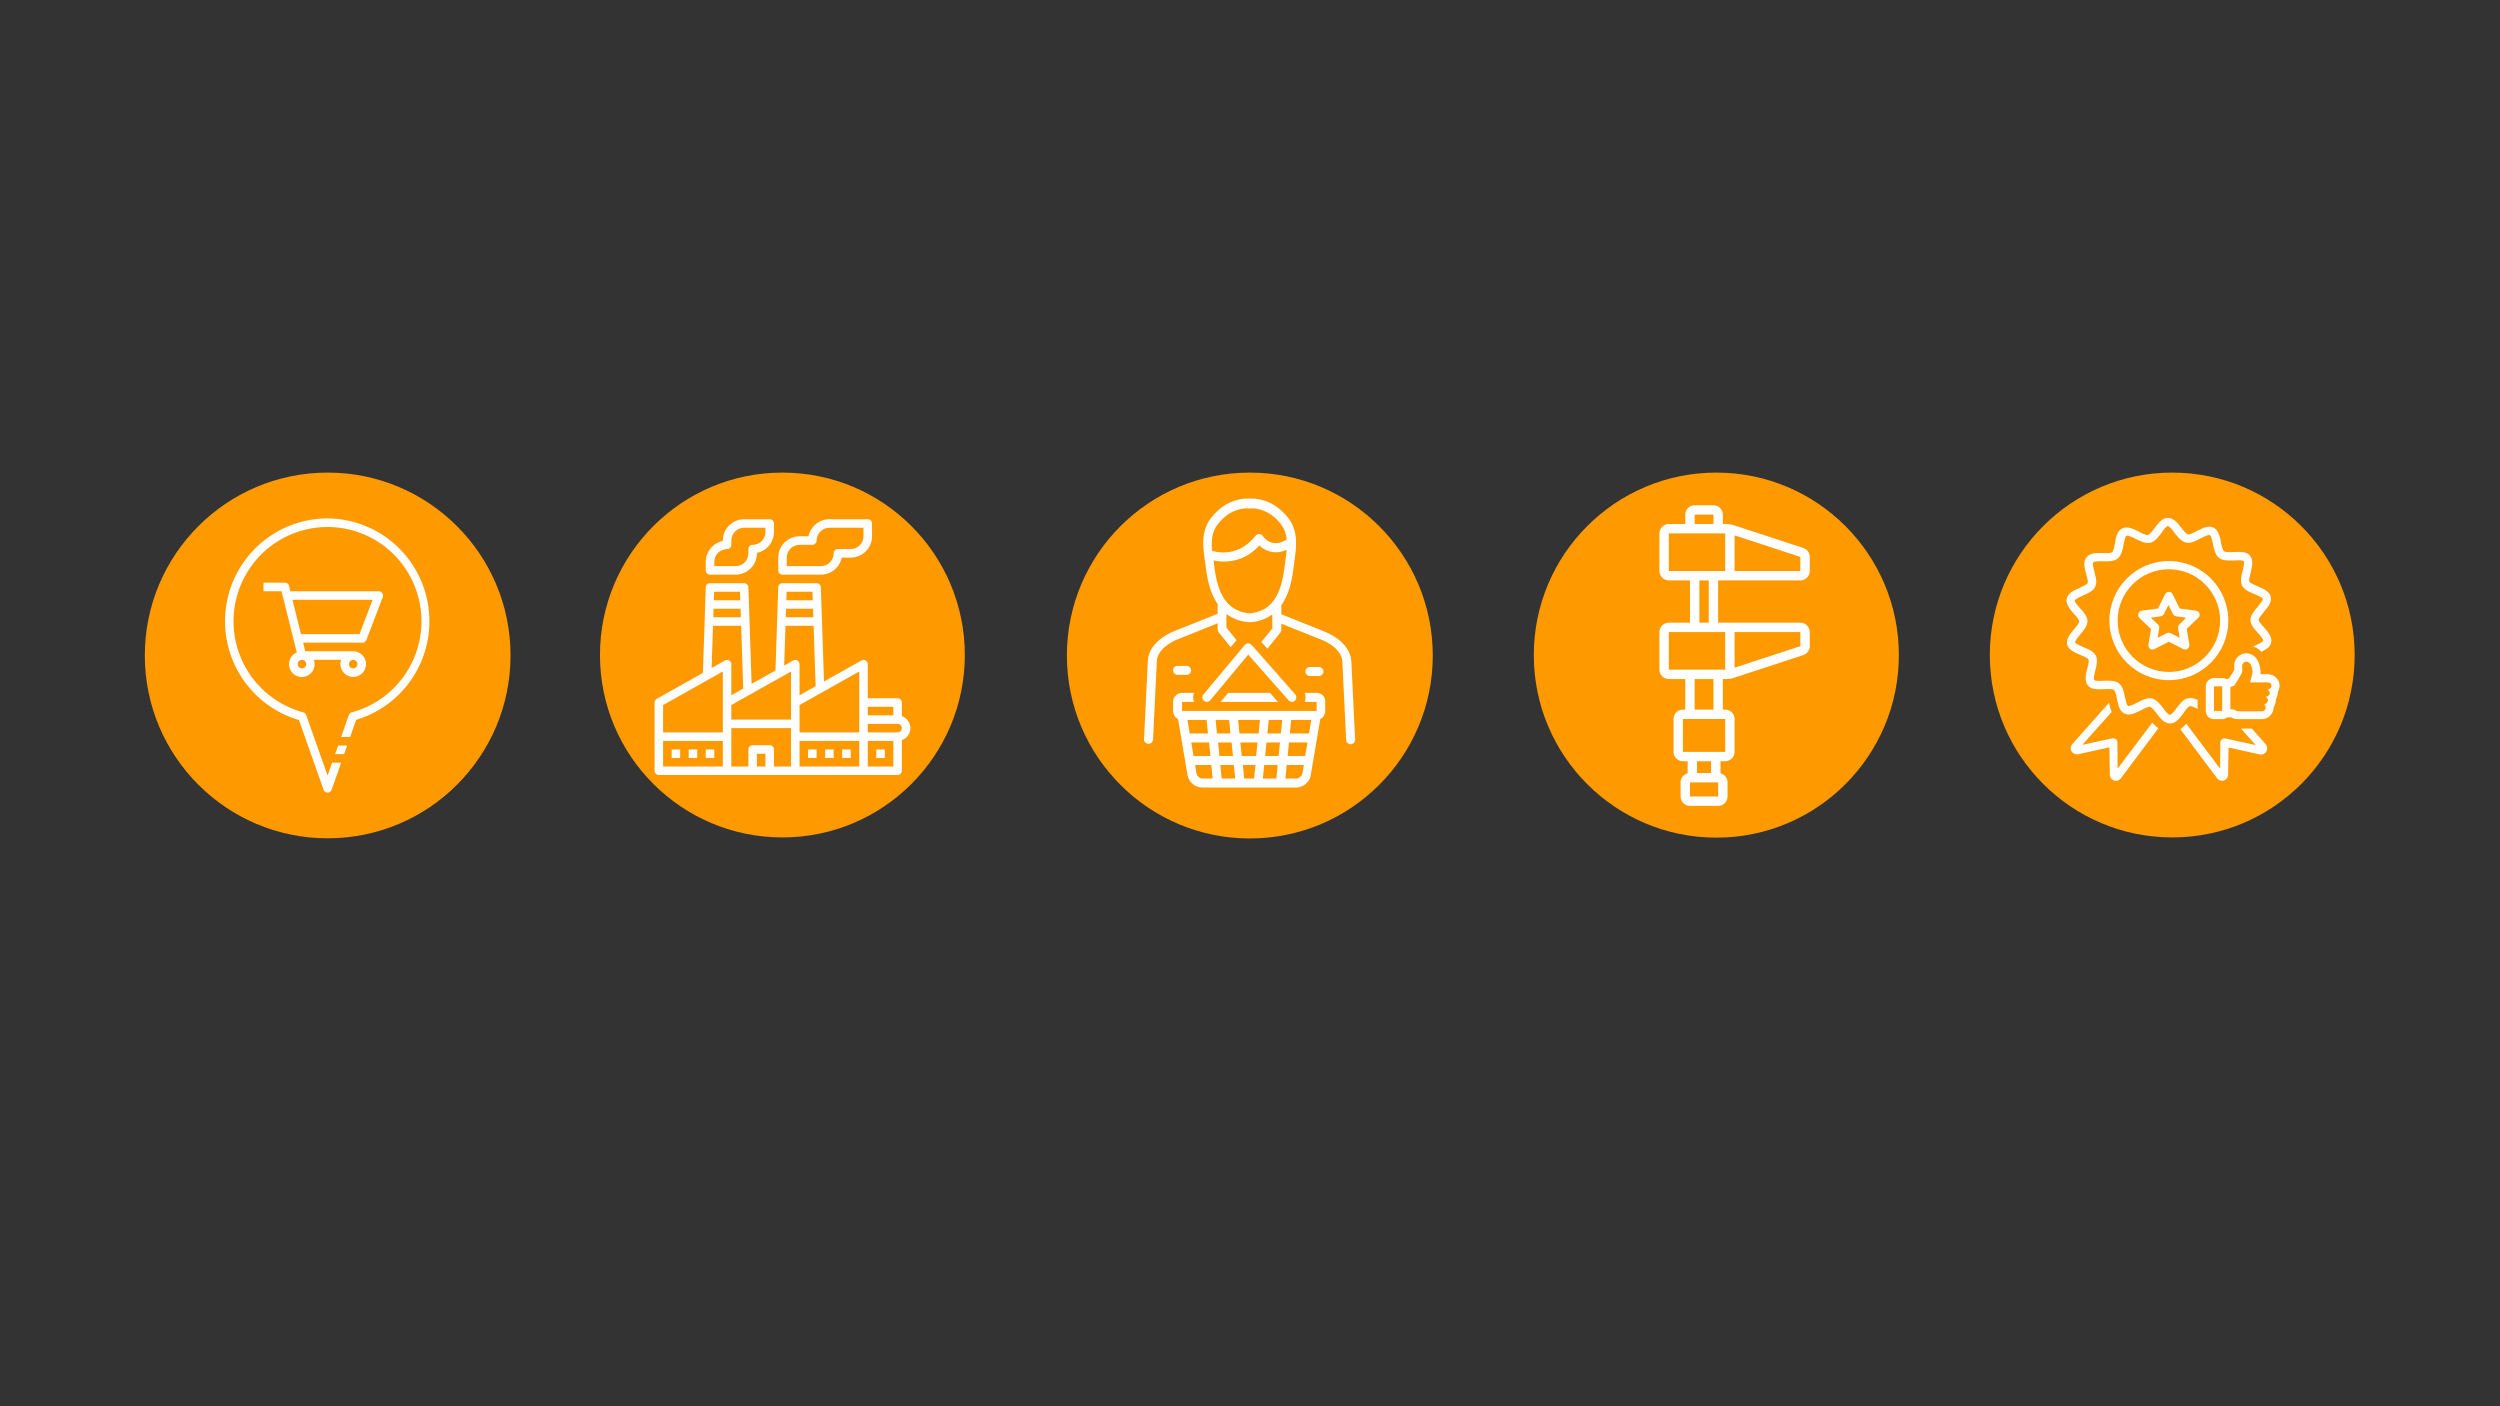 <svg xmlns="http://www.w3.org/2000/svg" xmlns:xlink="http://www.w3.org/1999/xlink" width="1920" zoomAndPan="magnify" viewBox="0 0 1440 810" height="1080" preserveAspectRatio="xMidYMid meet" version="1.0"><rect x="0" y="0" width="1440" height="810" fill="#333333" stroke="none"/><defs><clipPath id="6deea57aa8"><path d="M 83.422 272.211 L 294.07 272.211 L 294.07 482.863 L 83.422 482.863 Z M 83.422 272.211 " clip-rule="nonzero"/></clipPath><clipPath id="5928bf935a"><path d="M 129 298.594 L 248 298.594 L 248 456.582 L 129 456.582 Z M 129 298.594 " clip-rule="nonzero"/></clipPath><clipPath id="6809eaff0d"><path d="M 345.582 272.211 L 555.73 272.211 L 555.73 482.359 L 345.582 482.359 Z M 345.582 272.211 " clip-rule="nonzero"/></clipPath><clipPath id="08bdddad2a"><path d="M 377.051 335 L 524.387 335 L 524.387 446.414 L 377.051 446.414 Z M 377.051 335 " clip-rule="nonzero"/></clipPath><clipPath id="358fa539f3"><path d="M 448 299.078 L 503 299.078 L 503 331 L 448 331 Z M 448 299.078 " clip-rule="nonzero"/></clipPath><clipPath id="a9f6a28d34"><path d="M 406 299.078 L 446 299.078 L 446 331 L 406 331 Z M 406 299.078 " clip-rule="nonzero"/></clipPath><clipPath id="fb7018b23c"><path d="M 614.527 272.211 L 825.277 272.211 L 825.277 482.961 L 614.527 482.961 Z M 614.527 272.211 " clip-rule="nonzero"/></clipPath><clipPath id="6ee2d1bad9"><path d="M 675 399 L 764 399 L 764 453.613 L 675 453.613 Z M 675 399 " clip-rule="nonzero"/></clipPath><clipPath id="e91e8e236d"><path d="M 658.574 287.113 L 780.824 287.113 L 780.824 429 L 658.574 429 Z M 658.574 287.113 " clip-rule="nonzero"/></clipPath><clipPath id="b4db0d1135"><path d="M 883.469 272.211 L 1093.746 272.211 L 1093.746 482.484 L 883.469 482.484 Z M 883.469 272.211 " clip-rule="nonzero"/></clipPath><clipPath id="851708b658"><path d="M 955.832 291.016 L 1042.414 291.016 L 1042.414 464.18 L 955.832 464.18 Z M 955.832 291.016 " clip-rule="nonzero"/></clipPath><clipPath id="a094afe173"><path d="M 1146.137 272.211 L 1356.281 272.211 L 1356.281 482.359 L 1146.137 482.359 Z M 1146.137 272.211 " clip-rule="nonzero"/></clipPath><clipPath id="202c6638e2"><path d="M 1190 298.027 L 1309 298.027 L 1309 417 L 1190 417 Z M 1190 298.027 " clip-rule="nonzero"/></clipPath><clipPath id="a4fe7bc51f"><path d="M 1270 376 L 1313.039 376 L 1313.039 415 L 1270 415 Z M 1270 376 " clip-rule="nonzero"/></clipPath></defs><g clip-path="url(#6deea57aa8)"><path fill="#ff9900" d="M 188.746 272.211 C 130.574 272.211 83.422 319.367 83.422 377.535 C 83.422 435.707 130.574 482.863 188.746 482.863 C 246.914 482.863 294.07 435.707 294.07 377.535 C 294.07 319.367 246.914 272.211 188.746 272.211 " fill-opacity="1" fill-rule="nonzero"/></g><path fill="#ffffff" d="M 196.066 382.527 C 196.066 383.012 196.113 383.496 196.207 383.973 C 196.301 384.449 196.441 384.91 196.625 385.359 C 196.812 385.809 197.039 386.238 197.309 386.641 C 197.578 387.047 197.883 387.418 198.227 387.762 C 198.57 388.105 198.941 388.414 199.344 388.684 C 199.75 388.953 200.176 389.184 200.621 389.367 C 201.07 389.555 201.531 389.695 202.008 389.789 C 202.48 389.883 202.961 389.934 203.445 389.934 C 203.93 389.934 204.41 389.883 204.887 389.789 C 205.363 389.695 205.824 389.555 206.273 389.367 C 206.719 389.184 207.145 388.953 207.547 388.684 C 207.949 388.414 208.324 388.105 208.668 387.762 C 209.008 387.418 209.316 387.047 209.586 386.641 C 209.855 386.238 210.082 385.809 210.266 385.359 C 210.453 384.91 210.594 384.449 210.688 383.973 C 210.781 383.496 210.828 383.012 210.828 382.527 C 210.828 382.039 210.781 381.559 210.688 381.082 C 210.594 380.605 210.453 380.141 210.266 379.691 C 210.082 379.242 209.855 378.816 209.586 378.41 C 209.316 378.008 209.008 377.633 208.668 377.289 C 208.324 376.945 207.949 376.641 207.547 376.367 C 207.145 376.098 206.719 375.871 206.273 375.684 C 205.824 375.5 205.363 375.359 204.887 375.262 C 204.41 375.168 203.93 375.121 203.445 375.121 L 175.836 375.121 L 174.605 370.184 L 208.762 370.184 C 209.27 370.184 209.73 370.035 210.148 369.75 C 210.566 369.461 210.867 369.078 211.051 368.605 L 220.5 343.918 C 220.648 343.535 220.695 343.141 220.648 342.734 C 220.602 342.328 220.461 341.957 220.23 341.621 C 220 341.289 219.707 341.031 219.352 340.844 C 218.992 340.656 218.613 340.562 218.211 340.562 L 167.227 340.562 L 166.535 337.5 C 166.469 337.227 166.359 336.973 166.203 336.734 C 166.047 336.5 165.859 336.297 165.637 336.125 C 165.41 335.953 165.168 335.828 164.898 335.742 C 164.629 335.656 164.355 335.617 164.074 335.625 L 151.773 335.625 L 151.773 340.562 L 162.156 340.562 L 170.941 375.762 C 170.5 375.949 170.082 376.18 169.688 376.449 C 169.289 376.723 168.926 377.027 168.586 377.367 C 168.25 377.711 167.949 378.082 167.688 378.48 C 167.422 378.883 167.199 379.305 167.016 379.75 C 166.832 380.191 166.695 380.648 166.602 381.121 C 166.508 381.594 166.461 382.066 166.457 382.547 C 166.457 383.027 166.5 383.504 166.59 383.977 C 166.684 384.449 166.816 384.906 166.996 385.352 C 167.176 385.797 167.398 386.219 167.66 386.621 C 167.922 387.023 168.219 387.398 168.555 387.742 C 168.887 388.086 169.25 388.395 169.645 388.668 C 170.039 388.941 170.457 389.172 170.895 389.363 C 171.336 389.555 171.789 389.703 172.254 389.805 C 172.723 389.91 173.195 389.965 173.676 389.977 C 174.152 389.988 174.629 389.953 175.102 389.871 C 175.574 389.789 176.031 389.66 176.48 389.488 C 176.926 389.316 177.352 389.105 177.758 388.848 C 178.164 388.594 178.543 388.301 178.891 387.973 C 179.238 387.645 179.555 387.285 179.836 386.895 C 180.113 386.508 180.352 386.094 180.551 385.656 C 180.75 385.219 180.906 384.766 181.02 384.301 C 181.129 383.832 181.195 383.359 181.215 382.879 C 181.234 382.398 181.211 381.922 181.137 381.449 C 181.062 380.973 180.945 380.508 180.785 380.059 L 196.434 380.059 C 196.172 380.859 196.047 381.684 196.066 382.527 Z M 205.906 382.527 C 205.906 382.855 205.844 383.168 205.719 383.473 C 205.594 383.773 205.418 384.039 205.188 384.273 C 204.957 384.504 204.691 384.684 204.387 384.809 C 204.086 384.934 203.773 384.996 203.445 384.996 C 203.121 384.996 202.805 384.934 202.504 384.809 C 202.203 384.684 201.938 384.504 201.707 384.273 C 201.477 384.039 201.297 383.773 201.172 383.473 C 201.047 383.168 200.984 382.855 200.984 382.527 C 200.984 382.199 201.047 381.883 201.172 381.582 C 201.297 381.277 201.477 381.012 201.707 380.781 C 201.938 380.551 202.203 380.371 202.504 380.246 C 202.805 380.121 203.121 380.059 203.445 380.059 C 203.773 380.059 204.086 380.121 204.387 380.246 C 204.691 380.371 204.957 380.551 205.188 380.781 C 205.418 381.012 205.594 381.277 205.719 381.582 C 205.844 381.883 205.906 382.199 205.906 382.527 Z M 214.617 345.496 L 207.062 365.246 L 173.375 365.246 L 168.457 345.496 Z M 176.379 382.527 C 176.379 382.855 176.316 383.168 176.191 383.473 C 176.066 383.773 175.891 384.039 175.656 384.273 C 175.426 384.504 175.16 384.684 174.859 384.809 C 174.559 384.934 174.246 384.996 173.918 384.996 C 173.59 384.996 173.277 384.934 172.977 384.809 C 172.676 384.684 172.41 384.504 172.18 384.273 C 171.949 384.039 171.77 383.773 171.645 383.473 C 171.52 383.168 171.457 382.855 171.457 382.527 C 171.457 382.199 171.52 381.883 171.645 381.582 C 171.77 381.277 171.949 381.012 172.18 380.781 C 172.41 380.551 172.676 380.371 172.977 380.246 C 173.277 380.121 173.59 380.059 173.918 380.059 C 174.246 380.059 174.559 380.121 174.859 380.246 C 175.16 380.371 175.426 380.551 175.656 380.781 C 175.891 381.012 176.066 381.277 176.191 381.582 C 176.316 381.883 176.379 382.199 176.379 382.527 Z M 176.379 382.527 " fill-opacity="1" fill-rule="nonzero"/><g clip-path="url(#5928bf935a)"><path fill="#ffffff" d="M 188.684 298.594 C 186.922 298.594 185.164 298.672 183.41 298.832 C 181.66 298.988 179.918 299.223 178.184 299.535 C 176.453 299.852 174.738 300.242 173.039 300.707 C 171.34 301.176 169.668 301.719 168.02 302.336 C 166.371 302.953 164.75 303.645 163.164 304.406 C 161.578 305.168 160.027 306 158.512 306.902 C 157 307.805 155.527 308.773 154.102 309.805 C 152.676 310.84 151.297 311.934 149.965 313.094 C 148.637 314.25 147.363 315.465 146.141 316.734 C 144.918 318.008 143.758 319.332 142.652 320.707 C 141.551 322.082 140.512 323.508 139.535 324.977 C 138.559 326.445 137.648 327.953 136.805 329.504 C 135.965 331.055 135.191 332.641 134.492 334.262 C 133.793 335.883 133.164 337.531 132.613 339.207 C 132.059 340.883 131.578 342.582 131.176 344.301 C 130.773 346.02 130.449 347.754 130.203 349.5 C 129.953 351.25 129.785 353.004 129.695 354.77 C 129.602 356.531 129.59 358.297 129.656 360.059 C 129.723 361.824 129.867 363.582 130.09 365.336 C 130.312 367.086 130.613 368.824 130.988 370.551 C 131.367 372.273 131.82 373.98 132.352 375.664 C 132.879 377.348 133.484 379.004 134.16 380.633 C 134.836 382.266 135.586 383.859 136.406 385.422 C 137.223 386.984 138.113 388.508 139.066 389.992 C 140.023 391.477 141.043 392.914 142.125 394.305 C 143.207 395.695 144.352 397.035 145.555 398.328 C 146.758 399.617 148.016 400.848 149.328 402.023 C 150.641 403.199 152.004 404.316 153.414 405.371 C 154.828 406.426 156.285 407.414 157.785 408.336 C 159.285 409.262 160.824 410.117 162.398 410.902 C 163.977 411.688 165.586 412.398 167.223 413.043 C 168.863 413.684 170.531 414.25 172.219 414.742 L 186.371 454.93 C 186.547 455.418 186.848 455.812 187.27 456.109 C 187.695 456.406 188.164 456.555 188.684 456.555 C 189.199 456.555 189.672 456.406 190.094 456.109 C 190.52 455.812 190.82 455.418 190.996 454.93 L 196.508 439.305 L 191.289 439.305 L 188.684 446.711 L 176.379 411.902 C 176.246 411.516 176.035 411.184 175.738 410.906 C 175.441 410.625 175.098 410.43 174.707 410.324 C 173.66 410.043 172.621 409.73 171.594 409.391 C 170.562 409.047 169.547 408.676 168.539 408.27 C 167.535 407.867 166.539 407.434 165.559 406.973 C 164.582 406.508 163.613 406.016 162.664 405.492 C 161.715 404.973 160.777 404.422 159.859 403.844 C 158.941 403.266 158.043 402.664 157.16 402.031 C 156.281 401.398 155.418 400.742 154.574 400.059 C 153.734 399.375 152.914 398.664 152.113 397.93 C 151.312 397.199 150.535 396.441 149.781 395.66 C 149.027 394.883 148.297 394.078 147.59 393.254 C 146.883 392.43 146.203 391.586 145.547 390.723 C 144.891 389.855 144.262 388.973 143.656 388.066 C 143.055 387.164 142.477 386.246 141.93 385.309 C 141.383 384.371 140.863 383.414 140.371 382.445 C 139.883 381.477 139.418 380.496 138.988 379.496 C 138.555 378.5 138.152 377.492 137.781 376.473 C 137.41 375.449 137.07 374.418 136.758 373.379 C 136.449 372.336 136.172 371.285 135.922 370.227 C 135.676 369.168 135.461 368.105 135.277 367.031 C 135.094 365.961 134.945 364.887 134.824 363.805 C 134.707 362.723 134.617 361.641 134.566 360.555 C 134.512 359.469 134.488 358.383 134.5 357.297 C 134.512 356.211 134.555 355.125 134.629 354.039 C 134.707 352.957 134.812 351.875 134.953 350.797 C 135.094 349.719 135.27 348.645 135.473 347.578 C 135.676 346.512 135.914 345.449 136.184 344.398 C 136.449 343.344 136.75 342.301 137.082 341.266 C 137.41 340.23 137.773 339.207 138.164 338.191 C 138.559 337.18 138.98 336.18 139.43 335.191 C 139.883 334.203 140.363 333.23 140.875 332.27 C 141.383 331.312 141.922 330.367 142.488 329.441 C 143.055 328.516 143.648 327.605 144.27 326.715 C 144.891 325.824 145.539 324.953 146.211 324.102 C 146.887 323.25 147.582 322.418 148.305 321.609 C 149.031 320.801 149.777 320.012 150.547 319.246 C 151.316 318.484 152.109 317.742 152.922 317.023 C 153.738 316.309 154.57 315.617 155.43 314.949 C 156.285 314.281 157.16 313.641 158.051 313.027 C 158.945 312.414 159.859 311.828 160.789 311.27 C 161.719 310.711 162.664 310.18 163.625 309.676 C 164.586 309.176 165.559 308.703 166.547 308.258 C 167.539 307.816 168.539 307.402 169.555 307.02 C 170.566 306.637 171.594 306.281 172.629 305.961 C 173.664 305.641 174.707 305.352 175.758 305.09 C 176.812 304.832 177.871 304.605 178.938 304.41 C 180.004 304.219 181.074 304.055 182.148 303.926 C 183.227 303.793 184.305 303.695 185.387 303.633 C 186.469 303.566 187.551 303.535 188.633 303.535 C 189.715 303.535 190.801 303.566 191.883 303.633 C 192.961 303.695 194.043 303.793 195.117 303.926 C 196.191 304.055 197.266 304.219 198.328 304.41 C 199.395 304.605 200.457 304.832 201.508 305.09 C 202.559 305.352 203.605 305.641 204.641 305.961 C 205.676 306.281 206.699 306.637 207.711 307.02 C 208.727 307.402 209.727 307.816 210.719 308.258 C 211.707 308.703 212.684 309.176 213.645 309.676 C 214.605 310.18 215.551 310.711 216.48 311.27 C 217.406 311.828 218.32 312.414 219.215 313.027 C 220.109 313.641 220.984 314.281 221.84 314.949 C 222.695 315.617 223.531 316.309 224.344 317.023 C 225.156 317.742 225.949 318.484 226.719 319.246 C 227.492 320.012 228.238 320.801 228.961 321.609 C 229.684 322.418 230.379 323.25 231.055 324.102 C 231.727 324.953 232.375 325.824 232.996 326.715 C 233.617 327.605 234.211 328.516 234.777 329.441 C 235.344 330.367 235.883 331.312 236.391 332.27 C 236.902 333.23 237.383 334.203 237.836 335.191 C 238.289 336.18 238.711 337.18 239.102 338.191 C 239.492 339.207 239.855 340.23 240.188 341.266 C 240.516 342.301 240.816 343.344 241.086 344.398 C 241.352 345.449 241.59 346.512 241.793 347.578 C 242 348.645 242.172 349.719 242.312 350.797 C 242.453 351.875 242.559 352.957 242.637 354.039 C 242.711 355.125 242.754 356.211 242.766 357.297 C 242.777 358.383 242.754 359.469 242.703 360.555 C 242.648 361.641 242.562 362.723 242.441 363.805 C 242.324 364.887 242.172 365.961 241.988 367.031 C 241.805 368.105 241.59 369.168 241.344 370.227 C 241.094 371.285 240.816 372.336 240.508 373.379 C 240.195 374.418 239.855 375.449 239.484 376.473 C 239.113 377.492 238.711 378.5 238.277 379.496 C 237.848 380.496 237.387 381.477 236.895 382.445 C 236.402 383.414 235.883 384.371 235.336 385.309 C 234.789 386.246 234.211 387.164 233.609 388.066 C 233.008 388.973 232.375 389.855 231.723 390.723 C 231.066 391.586 230.383 392.43 229.676 393.254 C 228.969 394.078 228.238 394.883 227.484 395.66 C 226.73 396.441 225.953 397.199 225.152 397.93 C 224.355 398.664 223.531 399.375 222.691 400.059 C 221.848 400.742 220.984 401.398 220.105 402.031 C 219.223 402.664 218.324 403.266 217.406 403.844 C 216.488 404.422 215.555 404.973 214.602 405.492 C 213.652 406.016 212.688 406.508 211.707 406.973 C 210.727 407.434 209.73 407.867 208.727 408.27 C 207.719 408.676 206.703 409.047 205.676 409.391 C 204.645 409.73 203.609 410.043 202.562 410.324 C 202.168 410.43 201.824 410.625 201.527 410.906 C 201.234 411.184 201.02 411.516 200.887 411.902 L 196.484 424.492 L 201.699 424.492 L 205.145 414.617 C 206.824 414.117 208.477 413.539 210.105 412.891 C 211.73 412.242 213.328 411.52 214.891 410.73 C 216.453 409.938 217.98 409.078 219.465 408.148 C 220.953 407.223 222.398 406.23 223.797 405.172 C 225.195 404.117 226.547 403 227.848 401.824 C 229.145 400.645 230.391 399.414 231.582 398.125 C 232.773 396.836 233.906 395.496 234.977 394.109 C 236.051 392.719 237.059 391.285 238.004 389.805 C 238.949 388.324 239.824 386.809 240.637 385.25 C 241.445 383.691 242.188 382.102 242.855 380.477 C 243.523 378.855 244.121 377.203 244.645 375.527 C 245.168 373.852 245.613 372.152 245.988 370.438 C 246.359 368.719 246.656 366.988 246.875 365.246 C 247.094 363.504 247.234 361.754 247.297 359.996 C 247.363 358.242 247.348 356.484 247.254 354.73 C 247.164 352.977 246.996 351.23 246.746 349.492 C 246.5 347.75 246.176 346.027 245.777 344.316 C 245.379 342.605 244.902 340.914 244.352 339.246 C 243.805 337.578 243.18 335.938 242.484 334.324 C 241.793 332.711 241.027 331.133 240.191 329.59 C 239.355 328.047 238.453 326.543 237.484 325.078 C 236.516 323.613 235.484 322.195 234.391 320.824 C 233.297 319.453 232.145 318.133 230.934 316.863 C 229.723 315.594 228.457 314.379 227.137 313.223 C 225.816 312.07 224.449 310.973 223.035 309.938 C 221.617 308.906 220.16 307.938 218.656 307.031 C 217.156 306.129 215.617 305.293 214.039 304.527 C 212.465 303.762 210.859 303.066 209.219 302.441 C 207.582 301.82 205.922 301.27 204.234 300.797 C 202.547 300.32 200.844 299.922 199.121 299.602 C 197.402 299.277 195.668 299.031 193.926 298.863 C 192.18 298.695 190.434 298.605 188.684 298.594 Z M 188.684 298.594 " fill-opacity="1" fill-rule="nonzero"/></g><path fill="#ffffff" d="M 193.012 434.367 L 198.23 434.367 L 199.977 429.43 L 194.762 429.43 Z M 193.012 434.367 " fill-opacity="1" fill-rule="nonzero"/><g clip-path="url(#6809eaff0d)"><path fill="#ff9900" d="M 450.656 272.211 C 392.625 272.211 345.582 319.254 345.582 377.285 C 345.582 435.316 392.625 482.359 450.656 482.359 C 508.688 482.359 555.73 435.316 555.73 377.285 C 555.73 319.254 508.688 272.211 450.656 272.211 " fill-opacity="1" fill-rule="nonzero"/></g><path fill="#ffffff" d="M 391.785 431.68 L 386.871 431.68 L 386.871 436.59 L 391.785 436.59 L 391.785 431.68 " fill-opacity="1" fill-rule="nonzero"/><path fill="#ffffff" d="M 401.605 431.68 L 396.695 431.68 L 396.695 436.59 L 401.605 436.59 L 401.605 431.68 " fill-opacity="1" fill-rule="nonzero"/><path fill="#ffffff" d="M 411.43 431.68 L 406.516 431.68 L 406.516 436.59 L 411.43 436.59 L 411.43 431.68 " fill-opacity="1" fill-rule="nonzero"/><path fill="#ffffff" d="M 470.363 431.68 L 465.453 431.68 L 465.453 436.59 L 470.363 436.59 L 470.363 431.68 " fill-opacity="1" fill-rule="nonzero"/><path fill="#ffffff" d="M 480.184 431.68 L 475.273 431.68 L 475.273 436.59 L 480.184 436.59 L 480.184 431.68 " fill-opacity="1" fill-rule="nonzero"/><path fill="#ffffff" d="M 490.008 431.68 L 485.098 431.68 L 485.098 436.59 L 490.008 436.59 L 490.008 431.68 " fill-opacity="1" fill-rule="nonzero"/><path fill="#ffffff" d="M 509.652 431.68 L 504.742 431.68 L 504.742 436.59 L 509.652 436.59 L 509.652 431.68 " fill-opacity="1" fill-rule="nonzero"/><g clip-path="url(#08bdddad2a)"><path fill="#ffffff" d="M 517.02 421.859 L 499.828 421.859 L 499.828 416.945 L 517.02 416.945 C 518.371 416.945 519.473 418.051 519.473 419.402 C 519.473 420.754 518.371 421.859 517.02 421.859 Z M 514.562 441.504 L 499.828 441.504 L 499.828 426.77 L 514.562 426.77 Z M 499.828 407.125 L 514.562 407.125 L 514.562 412.035 L 499.828 412.035 Z M 494.918 421.859 L 460.539 421.859 L 460.539 406.105 L 494.918 386.77 Z M 494.918 441.504 L 460.539 441.504 L 460.539 426.77 L 494.918 426.77 Z M 459.32 380.449 C 458.574 380.008 457.645 380.008 456.887 380.43 L 451.676 383.355 L 452.434 360.469 L 468.645 360.469 L 469.805 395.258 L 460.539 400.469 L 460.539 382.566 C 460.539 381.695 460.078 380.891 459.32 380.449 Z M 455.629 404.668 L 455.629 414.492 L 421.25 414.492 L 421.25 406.105 L 455.629 386.77 Z M 455.629 441.504 L 445.805 441.504 L 445.805 431.68 C 445.805 430.328 444.703 429.223 443.352 429.223 L 433.527 429.223 C 432.176 429.223 431.074 430.328 431.074 431.68 L 431.074 441.504 L 421.25 441.504 L 421.25 419.402 L 455.629 419.402 Z M 440.895 441.504 L 435.984 441.504 L 435.984 434.137 L 440.895 434.137 Z M 420.031 380.449 C 419.285 380.008 418.355 380.008 417.598 380.43 L 409.883 384.766 L 410.691 360.469 L 426.902 360.469 L 428.098 396.609 L 421.25 400.469 L 421.25 382.566 C 421.25 381.695 420.789 380.891 420.031 380.449 Z M 416.34 404.668 L 416.34 421.859 L 381.961 421.859 L 381.961 406.105 L 416.34 386.77 Z M 416.34 441.504 L 381.961 441.504 L 381.961 426.77 L 416.34 426.77 Z M 411.023 350.645 L 426.566 350.645 L 426.633 352.41 L 426.738 355.555 L 410.863 355.555 Z M 411.352 340.824 L 426.238 340.824 L 426.402 345.734 L 411.188 345.734 Z M 452.75 351.117 L 452.77 350.645 L 468.309 350.645 L 468.348 351.758 L 468.484 355.555 L 452.598 355.555 Z M 453.098 340.824 L 467.984 340.824 L 468.148 345.734 L 452.934 345.734 Z M 519.473 412.484 L 519.473 404.668 C 519.473 403.316 518.371 402.211 517.02 402.211 L 499.828 402.211 L 499.828 382.566 C 499.828 381.695 499.371 380.891 498.613 380.449 C 497.863 380.008 496.934 380.008 496.176 380.43 L 474.621 392.543 L 472.816 338.289 C 472.77 336.957 471.688 335.91 470.363 335.91 L 450.719 335.91 C 449.395 335.91 448.309 336.957 448.262 338.289 L 446.668 386.176 L 432.926 393.906 L 431.074 338.289 C 431.023 336.957 429.941 335.91 428.617 335.91 L 408.973 335.91 C 407.648 335.91 406.566 336.957 406.516 338.289 L 405.863 357.934 L 404.875 387.574 L 378.305 402.531 C 377.531 402.961 377.051 403.785 377.051 404.668 L 377.051 443.957 C 377.051 445.309 378.152 446.414 379.504 446.414 L 517.02 446.414 C 518.371 446.414 519.473 445.309 519.473 443.957 L 519.473 426.316 C 522.324 425.301 524.387 422.598 524.387 419.402 C 524.387 416.207 522.324 413.504 519.473 412.484 " fill-opacity="1" fill-rule="nonzero"/></g><g clip-path="url(#358fa539f3)"><path fill="#ffffff" d="M 453.172 321.18 C 453.172 317.109 456.473 313.812 460.539 313.812 L 467.906 313.812 C 469.258 313.812 470.363 312.707 470.363 311.355 C 470.363 307.289 473.664 303.988 477.73 303.988 L 497.375 303.988 L 497.375 308.898 C 497.375 312.969 494.074 316.266 490.008 316.266 L 482.641 316.266 C 481.289 316.266 480.184 317.371 480.184 318.723 C 480.184 322.789 476.887 326.09 472.816 326.09 L 453.172 326.09 Z M 450.719 331 L 472.816 331 C 478.746 331 483.707 326.781 484.848 321.18 L 490.008 321.18 C 496.781 321.18 502.285 315.672 502.285 308.898 L 502.285 301.535 C 502.285 300.18 501.184 299.078 499.828 299.078 L 477.73 299.078 C 471.801 299.078 466.844 303.297 465.699 308.898 L 460.539 308.898 C 453.77 308.898 448.262 314.406 448.262 321.18 L 448.262 328.547 C 448.262 329.898 449.367 331 450.719 331 " fill-opacity="1" fill-rule="nonzero"/></g><g clip-path="url(#a9f6a28d34)"><path fill="#ffffff" d="M 411.43 323.633 C 411.43 319.566 414.727 316.266 418.797 316.266 C 420.148 316.266 421.25 315.164 421.25 313.812 L 421.25 311.355 C 421.25 307.289 424.551 303.988 428.617 303.988 L 440.895 303.988 L 440.895 306.445 C 440.895 310.512 437.594 313.812 433.527 313.812 C 432.176 313.812 431.074 314.914 431.074 316.266 L 431.074 318.723 C 431.074 322.789 427.773 326.09 423.707 326.09 L 411.43 326.09 Z M 408.973 331 L 423.707 331 C 430.477 331 435.984 325.496 435.984 318.723 L 435.984 318.473 C 441.586 317.332 445.805 312.371 445.805 306.445 L 445.805 301.535 C 445.805 300.18 444.703 299.078 443.352 299.078 L 428.617 299.078 C 421.844 299.078 416.34 304.582 416.34 311.355 L 416.34 311.605 C 410.738 312.746 406.516 317.707 406.516 323.633 L 406.516 328.547 C 406.516 329.898 407.621 331 408.973 331 " fill-opacity="1" fill-rule="nonzero"/></g><g clip-path="url(#fb7018b23c)"><path fill="#ff9900" d="M 719.902 272.211 C 661.703 272.211 614.527 319.391 614.527 377.586 C 614.527 435.781 661.703 482.961 719.902 482.961 C 778.098 482.961 825.277 435.781 825.277 377.586 C 825.277 319.391 778.098 272.211 719.902 272.211 " fill-opacity="1" fill-rule="nonzero"/></g><path fill="#ffffff" d="M 703.039 404.297 L 736.098 404.297 L 731.562 399.105 L 707.449 399.105 Z M 703.039 404.297 " fill-opacity="1" fill-rule="nonzero"/><g clip-path="url(#6ee2d1bad9)"><path fill="#ffffff" d="M 758.527 399.105 L 751.523 399.105 C 752.172 400.793 752.172 402.609 751.523 404.297 L 758.395 404.297 L 758.395 409.488 L 680.871 409.488 L 680.871 404.297 L 687.742 404.297 C 687.094 402.609 687.094 400.793 687.742 399.105 L 680.742 399.105 C 678.02 399.105 675.688 401.441 675.688 404.297 L 675.688 409.488 C 675.688 411.566 676.852 413.383 678.539 414.16 L 683.984 446.215 C 684.633 450.367 688.262 453.613 692.41 453.613 L 746.598 453.613 C 750.746 453.613 754.508 450.367 755.023 446.344 L 760.469 414.16 C 762.156 413.383 763.32 411.566 763.32 409.488 L 763.32 404.297 C 763.582 401.441 761.246 399.105 758.527 399.105 Z M 727.414 448.422 L 728.191 440.637 L 735.969 440.637 L 735.191 448.422 Z M 716.652 448.422 L 715.875 440.637 L 723.133 440.637 L 722.355 448.422 Z M 703.688 448.422 L 702.91 440.637 L 710.688 440.637 L 711.469 448.422 Z M 695.004 414.68 L 695.781 422.465 L 685.281 422.465 L 683.984 414.68 Z M 707.965 414.68 L 708.746 422.465 L 700.965 422.465 L 700.188 414.68 Z M 738.562 414.68 L 737.785 422.465 L 730.004 422.465 L 730.781 414.68 Z M 714.449 427.656 L 724.301 427.656 L 723.523 435.445 L 715.227 435.445 Z M 701.613 427.656 L 709.395 427.656 L 710.172 435.445 L 702.391 435.445 Z M 728.707 435.445 L 729.488 427.656 L 737.266 427.656 L 736.488 435.445 Z M 742.449 427.656 L 753.082 427.656 L 751.785 435.445 L 741.672 435.445 Z M 724.949 422.465 L 713.93 422.465 L 713.152 414.68 L 725.727 414.68 Z M 696.43 427.656 L 697.207 435.445 L 687.484 435.445 L 686.188 427.656 Z M 753.988 422.465 L 742.969 422.465 L 743.746 414.68 L 755.285 414.68 Z M 689.168 445.438 L 688.391 440.637 L 697.727 440.637 L 698.504 448.422 L 692.539 448.422 C 690.984 448.422 689.43 446.992 689.168 445.438 Z M 746.727 448.422 L 740.375 448.422 L 741.152 440.637 L 751.008 440.637 L 750.23 445.438 C 749.84 446.992 748.285 448.422 746.727 448.422 Z M 746.727 448.422 " fill-opacity="1" fill-rule="nonzero"/></g><g clip-path="url(#e91e8e236d)"><path fill="#ffffff" d="M 778.359 380.68 C 777.453 369 763.191 363.938 762.676 363.68 L 738.043 353.816 L 738.043 348.625 C 742.449 342.527 744.137 334.609 745.043 327.344 C 745.172 326.043 745.434 324.746 745.562 323.449 C 746.727 315.016 748.023 306.188 742.062 298.402 C 736.875 291.785 730.523 288.02 722.875 287.242 C 722.227 287.113 717.559 287.113 716.523 287.242 C 709.004 288.02 702.652 291.785 697.594 298.273 C 691.633 306.059 692.801 314.754 694.094 323.32 C 694.227 324.617 694.484 325.914 694.613 327.211 C 695.391 333.832 697.078 341.746 701.355 347.977 L 701.355 353.555 L 676.984 363.289 C 676.336 363.551 662.074 368.609 661.168 380.289 L 658.965 425.711 C 658.832 427.137 660 428.305 661.426 428.438 C 662.852 428.566 664.02 427.398 664.148 425.969 L 666.352 380.551 C 667 372.375 678.539 368.09 678.797 368.09 L 701.355 359.008 L 701.355 362.383 C 701.355 363.031 701.613 363.551 701.875 364.066 L 708.875 372.762 L 712.246 368.738 L 706.41 361.473 L 706.41 353.688 C 709.395 355.891 713.152 357.578 717.82 358.227 C 719.246 358.488 720.543 358.359 721.969 358.227 C 726.375 357.578 730.004 356.023 732.855 353.945 L 732.855 361.992 L 726.504 369.777 L 730.004 373.672 L 737.523 364.328 C 737.914 363.809 738.043 363.289 738.043 362.641 L 738.043 359.266 L 760.859 368.352 C 760.988 368.352 772.527 372.633 773.176 380.809 L 775.379 426.23 C 775.508 427.656 776.547 428.695 777.973 428.695 C 777.973 428.695 778.102 428.695 778.102 428.695 C 779.527 428.566 780.562 427.398 780.562 425.969 Z M 701.484 301.906 C 705.762 296.457 710.82 293.473 716.91 292.824 C 717.559 292.824 721.707 292.824 722.227 292.824 C 728.449 293.473 733.504 296.457 737.785 301.906 C 739.859 304.633 740.895 307.617 741.152 310.859 C 740.895 310.859 740.766 310.992 740.504 311.121 C 732.34 315.793 727.93 309.562 727.414 308.785 C 727.023 308.137 726.246 307.617 725.34 307.617 C 724.559 307.617 723.652 307.875 723.133 308.656 C 712.246 322.539 698.113 317.219 698.113 317.219 C 697.727 311.512 697.984 306.32 701.484 301.906 Z M 721.059 353.168 C 720.023 353.297 719.375 353.297 718.469 353.168 C 707.449 351.48 701.613 343.434 699.539 326.953 C 699.41 325.656 699.023 322.801 699.023 322.801 C 700.578 323.191 702.652 323.449 705.113 323.449 C 710.82 323.449 718.469 321.762 725.34 314.234 C 728.578 317.219 734.152 319.816 741.152 316.699 C 741.023 318.777 739.988 325.656 739.859 326.953 C 737.652 343.695 732.207 351.352 721.059 353.168 Z M 721.059 353.168 " fill-opacity="1" fill-rule="nonzero"/></g><path fill="#ffffff" d="M 745.82 403.648 C 746.859 402.742 746.988 401.055 746.082 400.016 L 720.93 371.465 C 720.41 370.816 719.633 370.559 718.984 370.559 C 718.207 370.559 717.559 370.945 717.043 371.465 L 693.188 400.016 C 692.281 401.055 692.41 402.742 693.445 403.648 C 694.484 404.559 696.168 404.43 697.078 403.391 L 718.984 377.047 L 742.191 403.391 C 743.227 404.43 744.785 404.559 745.82 403.648 Z M 745.82 403.648 " fill-opacity="1" fill-rule="nonzero"/><path fill="#ffffff" d="M 759.691 389.375 C 761.117 389.375 762.285 388.207 762.285 386.777 C 762.285 385.352 761.117 384.184 759.691 384.184 L 754.508 384.184 C 753.082 384.184 751.914 385.352 751.914 386.777 C 751.914 388.207 753.082 389.375 754.508 389.375 Z M 759.691 389.375 " fill-opacity="1" fill-rule="nonzero"/><path fill="#ffffff" d="M 683.465 388.727 C 684.891 388.727 686.059 387.559 686.059 386.129 C 686.059 384.703 684.891 383.535 683.465 383.535 L 678.281 383.535 C 676.852 383.535 675.688 384.703 675.688 386.129 C 675.688 387.559 676.852 388.727 678.281 388.727 Z M 683.465 388.727 " fill-opacity="1" fill-rule="nonzero"/><g clip-path="url(#b4db0d1135)"><path fill="#ff9900" d="M 988.609 272.211 C 930.543 272.211 883.469 319.281 883.469 377.348 C 883.469 435.414 930.543 482.484 988.609 482.484 C 1046.672 482.484 1093.746 435.414 1093.746 377.348 C 1093.746 319.281 1046.672 272.211 988.609 272.211 " fill-opacity="1" fill-rule="nonzero"/></g><g clip-path="url(#851708b658)"><path fill="#ffffff" d="M 995.066 458.77 L 995.066 450.652 C 995.062 450.055 994.965 449.473 994.77 448.906 C 994.578 448.34 994.297 447.82 993.93 447.348 C 993.562 446.875 993.125 446.477 992.625 446.148 C 992.125 445.82 991.586 445.582 991.008 445.434 L 991.008 438.477 L 993.711 438.477 C 994.066 438.477 994.418 438.441 994.766 438.371 C 995.117 438.305 995.453 438.199 995.781 438.066 C 996.109 437.93 996.422 437.762 996.719 437.566 C 997.016 437.367 997.285 437.145 997.539 436.891 C 997.789 436.641 998.016 436.367 998.211 436.07 C 998.41 435.777 998.574 435.465 998.711 435.137 C 998.848 434.809 998.949 434.469 999.02 434.121 C 999.09 433.773 999.125 433.422 999.125 433.066 L 999.125 414.125 C 999.125 413.77 999.09 413.418 999.02 413.07 C 998.949 412.723 998.848 412.383 998.711 412.055 C 998.574 411.727 998.41 411.414 998.211 411.117 C 998.016 410.824 997.789 410.551 997.539 410.297 C 997.285 410.047 997.016 409.824 996.719 409.625 C 996.422 409.43 996.109 409.262 995.781 409.125 C 995.453 408.988 995.117 408.887 994.766 408.816 C 994.418 408.75 994.066 408.715 993.711 408.715 L 992.359 408.715 L 992.359 391.125 C 994.035 391.16 995.703 391.07 997.363 390.859 L 1038.688 377.328 C 1039.23 377.152 1039.73 376.895 1040.191 376.559 C 1040.652 376.223 1041.051 375.824 1041.387 375.363 C 1041.719 374.898 1041.977 374.398 1042.152 373.855 C 1042.328 373.312 1042.414 372.758 1042.414 372.188 L 1042.414 364.07 C 1042.414 363.715 1042.379 363.363 1042.312 363.012 C 1042.242 362.664 1042.141 362.328 1042.004 362 C 1041.867 361.668 1041.699 361.359 1041.504 361.062 C 1041.305 360.766 1041.082 360.492 1040.828 360.242 C 1040.578 359.992 1040.305 359.766 1040.012 359.57 C 1039.715 359.371 1039.402 359.207 1039.074 359.07 C 1038.746 358.934 1038.406 358.832 1038.059 358.762 C 1037.711 358.691 1037.359 358.656 1037.004 358.656 L 989.652 358.656 L 989.652 334.305 L 1037.004 334.305 C 1037.359 334.305 1037.711 334.27 1038.059 334.203 C 1038.406 334.133 1038.746 334.031 1039.074 333.895 C 1039.402 333.758 1039.715 333.59 1040.012 333.395 C 1040.305 333.195 1040.578 332.973 1040.828 332.723 C 1041.082 332.469 1041.305 332.195 1041.504 331.902 C 1041.699 331.605 1041.867 331.293 1042.004 330.965 C 1042.141 330.637 1042.242 330.297 1042.312 329.949 C 1042.379 329.602 1042.414 329.25 1042.414 328.895 L 1042.414 320.777 C 1042.414 320.207 1042.328 319.652 1042.152 319.109 C 1041.977 318.566 1041.719 318.062 1041.387 317.602 C 1041.051 317.141 1040.652 316.742 1040.191 316.406 C 1039.73 316.07 1039.23 315.812 1038.688 315.633 C 1038.688 315.633 997.379 302.109 997.363 302.105 C 995.703 301.875 994.035 301.785 992.359 301.836 L 992.359 296.426 C 992.359 296.07 992.324 295.719 992.254 295.371 C 992.188 295.02 992.082 294.684 991.945 294.355 C 991.812 294.027 991.645 293.715 991.445 293.418 C 991.25 293.125 991.023 292.852 990.773 292.598 C 990.523 292.348 990.25 292.125 989.953 291.926 C 989.66 291.73 989.348 291.562 989.02 291.426 C 988.691 291.289 988.352 291.188 988.004 291.117 C 987.656 291.051 987.305 291.016 986.949 291.016 L 976.125 291.016 C 975.77 291.016 975.418 291.051 975.07 291.117 C 974.719 291.188 974.383 291.289 974.055 291.426 C 973.727 291.562 973.414 291.73 973.117 291.926 C 972.824 292.125 972.551 292.348 972.297 292.598 C 972.047 292.852 971.824 293.125 971.625 293.418 C 971.426 293.715 971.262 294.027 971.125 294.355 C 970.988 294.684 970.887 295.02 970.816 295.371 C 970.746 295.719 970.715 296.07 970.715 296.426 L 970.715 301.836 L 961.242 301.836 C 960.887 301.836 960.535 301.871 960.188 301.941 C 959.84 302.012 959.5 302.113 959.172 302.25 C 958.844 302.387 958.531 302.551 958.238 302.75 C 957.941 302.945 957.668 303.172 957.418 303.422 C 957.164 303.672 956.941 303.945 956.742 304.242 C 956.547 304.539 956.379 304.848 956.242 305.176 C 956.109 305.508 956.004 305.844 955.938 306.191 C 955.867 306.543 955.832 306.895 955.832 307.25 L 955.832 328.895 C 955.832 329.25 955.867 329.602 955.938 329.949 C 956.004 330.297 956.109 330.637 956.242 330.965 C 956.379 331.293 956.547 331.605 956.742 331.902 C 956.941 332.195 957.164 332.469 957.418 332.723 C 957.668 332.973 957.941 333.195 958.238 333.395 C 958.531 333.59 958.844 333.758 959.172 333.895 C 959.5 334.031 959.84 334.133 960.188 334.203 C 960.535 334.27 960.887 334.305 961.242 334.305 L 973.418 334.305 L 973.418 358.656 L 961.242 358.656 C 960.887 358.656 960.535 358.691 960.188 358.762 C 959.84 358.832 959.5 358.934 959.172 359.07 C 958.844 359.207 958.531 359.371 958.238 359.57 C 957.941 359.766 957.668 359.992 957.418 360.242 C 957.164 360.492 956.941 360.766 956.742 361.062 C 956.547 361.359 956.379 361.668 956.242 362 C 956.109 362.328 956.004 362.664 955.938 363.012 C 955.867 363.363 955.832 363.715 955.832 364.07 L 955.832 385.715 C 955.832 386.07 955.867 386.422 955.938 386.77 C 956.004 387.117 956.109 387.457 956.242 387.785 C 956.379 388.113 956.547 388.426 956.742 388.723 C 956.941 389.016 957.164 389.289 957.418 389.543 C 957.668 389.793 957.941 390.016 958.238 390.215 C 958.531 390.41 958.844 390.578 959.172 390.715 C 959.5 390.852 959.84 390.953 960.188 391.023 C 960.535 391.09 960.887 391.125 961.242 391.125 L 970.715 391.125 L 970.715 408.715 L 969.359 408.715 C 969.004 408.715 968.652 408.75 968.305 408.816 C 967.957 408.887 967.617 408.988 967.289 409.125 C 966.961 409.262 966.648 409.43 966.355 409.625 C 966.059 409.824 965.785 410.047 965.535 410.297 C 965.281 410.551 965.059 410.824 964.859 411.117 C 964.664 411.414 964.496 411.727 964.359 412.055 C 964.227 412.383 964.121 412.723 964.055 413.07 C 963.984 413.418 963.949 413.77 963.949 414.125 L 963.949 433.066 C 963.949 433.422 963.984 433.773 964.055 434.121 C 964.121 434.469 964.227 434.809 964.359 435.137 C 964.496 435.465 964.664 435.777 964.859 436.07 C 965.059 436.367 965.281 436.641 965.535 436.891 C 965.785 437.145 966.059 437.367 966.355 437.566 C 966.648 437.762 966.961 437.93 967.289 438.066 C 967.617 438.199 967.957 438.305 968.305 438.371 C 968.652 438.441 969.004 438.477 969.359 438.477 L 972.066 438.477 L 972.066 445.434 C 971.484 445.582 970.945 445.82 970.445 446.148 C 969.945 446.477 969.512 446.875 969.145 447.348 C 968.777 447.82 968.496 448.34 968.301 448.906 C 968.105 449.473 968.008 450.055 968.008 450.652 L 968.008 458.77 C 968.008 459.125 968.043 459.477 968.113 459.824 C 968.18 460.172 968.285 460.512 968.418 460.84 C 968.555 461.168 968.723 461.48 968.918 461.777 C 969.117 462.07 969.34 462.344 969.594 462.598 C 969.844 462.848 970.117 463.07 970.414 463.27 C 970.707 463.465 971.02 463.633 971.348 463.77 C 971.676 463.906 972.016 464.008 972.363 464.078 C 972.711 464.145 973.062 464.18 973.418 464.18 L 989.652 464.18 C 990.008 464.18 990.359 464.145 990.707 464.078 C 991.059 464.008 991.395 463.906 991.723 463.77 C 992.051 463.633 992.363 463.465 992.66 463.27 C 992.957 463.07 993.227 462.848 993.48 462.598 C 993.73 462.344 993.957 462.07 994.152 461.777 C 994.352 461.48 994.516 461.168 994.652 460.84 C 994.789 460.512 994.891 460.172 994.961 459.824 C 995.031 459.477 995.066 459.125 995.066 458.77 Z M 976.125 301.836 L 976.125 296.426 L 986.949 296.426 L 986.949 301.836 Z M 961.242 328.895 L 961.242 307.25 L 993.711 307.25 L 993.711 328.895 Z M 999.125 328.895 L 999.125 308.375 L 1037.004 320.777 L 1037.004 328.895 Z M 978.832 358.656 L 978.832 334.305 L 984.242 334.305 L 984.242 358.656 Z M 1037.004 364.07 L 1037.004 372.188 L 999.125 384.586 L 999.125 364.07 Z M 961.242 385.715 L 961.242 364.07 L 993.711 364.07 L 993.711 385.715 Z M 976.125 408.715 L 976.125 391.125 L 986.949 391.125 L 986.949 408.715 Z M 985.594 433.066 L 969.359 433.066 L 969.359 414.125 L 993.711 414.125 L 993.711 433.066 Z M 977.477 445.242 L 977.477 438.477 L 985.594 438.477 L 985.594 445.242 Z M 973.418 458.77 L 973.418 450.652 L 989.652 450.652 L 989.652 458.77 Z M 973.418 458.77 " fill-opacity="1" fill-rule="nonzero"/></g><g clip-path="url(#a094afe173)"><path fill="#ff9900" d="M 1251.211 272.211 C 1193.18 272.211 1146.137 319.254 1146.137 377.285 C 1146.137 435.316 1193.18 482.359 1251.211 482.359 C 1309.238 482.359 1356.281 435.316 1356.281 377.285 C 1356.281 319.254 1309.238 272.211 1251.211 272.211 " fill-opacity="1" fill-rule="nonzero"/></g><path fill="#ffffff" d="M 1239.699 416.25 L 1219.742 442.746 L 1219.621 427.488 C 1219.621 426.777 1219.27 426.188 1218.676 425.715 C 1218.203 425.359 1217.734 425.242 1217.262 425.242 C 1217.141 425.242 1216.906 425.242 1216.789 425.242 L 1199.426 429.023 L 1216.316 410.102 C 1215.605 408.324 1215.133 406.434 1214.781 404.777 L 1193.523 428.789 C 1192.578 429.852 1192.461 431.391 1193.168 432.691 C 1193.875 433.992 1195.293 434.586 1196.711 434.465 C 1196.828 434.465 1196.828 434.465 1196.945 434.465 L 1215.016 430.445 L 1215.254 446.414 C 1215.371 447.832 1216.316 449.133 1217.734 449.605 C 1218.086 449.727 1218.441 449.727 1218.797 449.727 C 1219.859 449.727 1220.922 449.254 1221.629 448.305 L 1243.242 419.445 C 1241.824 418.496 1240.645 417.316 1239.699 416.25 Z M 1239.699 416.25 " fill-opacity="1" fill-rule="nonzero"/><path fill="#ffffff" d="M 1297.098 419.68 L 1290.836 419.68 L 1299.223 429.145 L 1281.859 425.359 C 1281.152 425.242 1280.445 425.359 1279.852 425.832 C 1279.262 426.305 1278.91 426.895 1278.91 427.605 L 1278.789 442.746 L 1259.305 416.844 C 1258.359 418.023 1257.18 419.09 1255.879 420.035 L 1277.137 448.426 C 1277.844 449.254 1278.789 449.727 1279.852 449.727 C 1280.207 449.727 1280.562 449.727 1280.918 449.605 C 1282.332 449.133 1283.277 447.949 1283.395 446.414 L 1283.633 430.562 L 1301.703 434.586 C 1301.82 434.586 1301.82 434.586 1301.938 434.586 C 1303.355 434.82 1304.773 434.113 1305.48 432.809 C 1306.191 431.508 1306.07 429.973 1305.125 428.789 Z M 1297.098 419.68 " fill-opacity="1" fill-rule="nonzero"/><path fill="#ffffff" d="M 1249.266 323.16 C 1230.371 323.16 1215.016 338.539 1215.016 357.461 C 1215.016 376.387 1230.371 391.766 1249.266 391.766 C 1268.16 391.766 1283.516 376.387 1283.516 357.461 C 1283.516 338.539 1268.16 323.16 1249.266 323.16 Z M 1249.266 387.035 C 1232.969 387.035 1219.742 373.785 1219.742 357.461 C 1219.742 341.141 1232.969 327.891 1249.266 327.891 C 1265.562 327.891 1278.789 341.141 1278.789 357.461 C 1278.789 373.785 1265.562 387.035 1249.266 387.035 Z M 1249.266 387.035 " fill-opacity="1" fill-rule="nonzero"/><path fill="#ffffff" d="M 1264.973 351.785 L 1255.523 350.484 L 1251.391 342.203 C 1251.035 341.375 1250.211 340.902 1249.266 340.902 C 1248.32 340.902 1247.613 341.375 1247.141 342.203 L 1243.008 350.484 L 1233.559 351.785 C 1232.613 351.902 1231.906 352.496 1231.668 353.441 C 1231.434 354.27 1231.668 355.215 1232.258 355.926 L 1238.992 362.312 L 1237.457 371.301 C 1237.336 372.129 1237.691 373.078 1238.398 373.668 C 1239.109 374.258 1240.055 374.258 1240.879 373.906 L 1249.266 369.645 L 1257.652 373.906 C 1258.004 374.023 1258.359 374.141 1258.715 374.141 C 1259.188 374.141 1259.66 374.023 1260.129 373.668 C 1260.84 373.078 1261.195 372.25 1261.074 371.301 L 1259.539 362.195 L 1266.273 355.809 C 1266.98 355.215 1267.215 354.27 1266.863 353.324 C 1266.625 352.496 1265.801 351.902 1264.973 351.785 Z M 1255.289 359.711 C 1254.699 360.301 1254.461 361.012 1254.578 361.84 L 1255.523 367.398 L 1250.211 364.68 C 1249.855 364.559 1249.5 364.441 1249.148 364.441 C 1248.793 364.441 1248.438 364.559 1248.086 364.68 L 1242.77 367.398 L 1243.715 361.84 C 1243.832 361.012 1243.598 360.301 1243.008 359.711 L 1238.871 355.809 L 1244.66 354.98 C 1245.367 354.859 1246.078 354.387 1246.43 353.676 L 1249.027 348.473 L 1251.629 353.676 C 1251.98 354.387 1252.691 354.859 1253.398 354.98 L 1259.188 355.809 Z M 1255.289 359.711 " fill-opacity="1" fill-rule="nonzero"/><g clip-path="url(#202c6638e2)"><path fill="#ffffff" d="M 1261.312 406.789 C 1262.258 406.551 1264.145 407.496 1265.801 408.324 L 1265.801 403.121 C 1263.91 402.293 1262.02 401.82 1260.25 402.176 C 1257.531 402.766 1255.645 405.367 1253.754 407.852 C 1252.57 409.391 1250.801 411.754 1249.855 411.754 C 1248.91 411.754 1247.023 409.391 1245.957 407.852 C 1244.07 405.367 1242.062 402.883 1239.344 402.293 C 1238.992 402.176 1238.52 402.176 1238.164 402.176 C 1235.801 402.176 1233.441 403.477 1231.078 404.66 C 1229.305 405.605 1226.59 407.023 1225.762 406.551 C 1224.938 406.195 1224.348 403.238 1223.992 401.582 C 1223.402 398.508 1222.691 395.312 1220.449 393.539 C 1218.203 391.883 1214.898 392.004 1211.711 392.121 C 1209.938 392.238 1206.75 392.355 1206.277 391.648 C 1205.688 390.938 1206.512 387.98 1206.867 386.207 C 1207.695 383.25 1208.402 380.172 1207.223 377.691 C 1206.039 375.207 1202.969 373.906 1200.016 372.723 C 1198.48 372.012 1195.41 370.828 1195.293 370 C 1195.059 369.172 1197.184 366.688 1198.246 365.387 C 1200.254 363.023 1202.379 360.539 1202.379 357.816 C 1202.379 355.098 1200.254 352.613 1198.129 350.367 C 1196.945 349.066 1194.82 346.699 1195.059 345.871 C 1195.293 345.043 1198.129 343.742 1199.781 343.031 C 1202.734 341.73 1205.688 340.43 1206.867 337.945 C 1208.047 335.461 1207.223 332.387 1206.395 329.43 C 1205.922 327.656 1205.098 324.699 1205.688 323.988 C 1206.277 323.16 1209.465 323.277 1211.355 323.277 C 1214.426 323.398 1217.734 323.398 1219.742 321.742 C 1221.984 319.965 1222.574 316.773 1223.164 313.695 C 1223.52 311.922 1224.109 308.965 1224.82 308.609 C 1225.645 308.137 1228.48 309.559 1230.133 310.387 C 1232.969 311.805 1235.801 313.223 1238.52 312.633 C 1241.234 312.043 1243.125 309.438 1245.016 306.953 C 1245.957 305.418 1247.73 303.051 1248.676 303.051 C 1249.621 303.051 1251.508 305.418 1252.57 306.953 C 1254.461 309.438 1256.469 311.922 1259.188 312.516 C 1261.902 313.105 1264.738 311.566 1267.453 310.148 C 1269.344 309.203 1272.059 307.781 1272.887 308.258 C 1273.711 308.609 1274.301 311.566 1274.656 313.344 C 1275.246 316.418 1275.957 319.613 1278.199 321.387 C 1280.445 323.043 1283.75 322.922 1286.938 322.805 C 1288.711 322.688 1291.898 322.57 1292.371 323.277 C 1292.961 323.988 1292.137 326.945 1291.781 328.719 C 1290.953 331.676 1290.246 334.754 1291.426 337.234 C 1292.609 339.719 1295.68 341.02 1298.633 342.203 C 1300.168 342.914 1303.238 344.098 1303.355 344.926 C 1303.59 345.754 1301.465 348.238 1300.402 349.539 C 1298.395 351.902 1296.27 354.387 1296.27 357.109 C 1296.27 359.828 1298.395 362.312 1300.52 364.559 C 1301.703 365.859 1303.828 368.227 1303.59 369.055 C 1303.355 369.883 1300.52 371.184 1298.867 371.895 C 1298.512 372.012 1298.16 372.25 1297.805 372.367 C 1298.16 372.484 1298.395 372.602 1298.75 372.723 C 1300.168 373.312 1301.465 374.258 1302.527 375.441 C 1305.246 374.141 1307.605 372.723 1308.199 370.121 C 1308.906 366.926 1306.426 364.086 1304.062 361.367 C 1302.766 359.945 1300.992 357.938 1300.992 356.988 C 1300.992 356.043 1302.766 354.031 1303.945 352.496 C 1306.309 349.773 1308.668 346.934 1307.961 343.742 C 1307.133 340.547 1303.711 339.129 1300.402 337.711 C 1298.633 336.883 1296.031 335.934 1295.68 334.988 C 1295.207 334.16 1295.914 331.676 1296.387 329.785 C 1297.215 326.473 1298.16 322.688 1296.031 320.086 C 1294.027 317.602 1290.363 317.836 1286.703 317.957 C 1284.695 318.074 1281.859 318.191 1281.035 317.48 C 1280.207 316.773 1279.617 314.172 1279.262 312.277 C 1278.555 308.848 1277.844 305.301 1274.895 303.879 C 1271.941 302.461 1268.633 304.234 1265.328 305.891 C 1263.555 306.836 1261.195 308.02 1260.25 307.781 C 1259.188 307.547 1257.531 305.418 1256.352 303.879 C 1254.227 301.16 1251.98 298.32 1248.676 298.32 C 1245.367 298.32 1243.242 301.277 1241 304.234 C 1239.816 305.773 1238.281 307.902 1237.219 308.137 C 1236.156 308.375 1233.793 307.191 1232.023 306.246 C 1228.836 304.59 1225.41 302.934 1222.457 304.352 C 1219.504 305.773 1218.797 309.32 1218.203 312.871 C 1217.852 314.762 1217.379 317.363 1216.551 318.074 C 1215.844 318.664 1213.125 318.664 1211.238 318.547 C 1207.574 318.43 1203.797 318.43 1201.789 321.031 C 1199.664 323.633 1200.727 327.418 1201.672 330.73 C 1202.145 332.504 1202.852 334.988 1202.496 335.816 C 1202.023 336.762 1199.547 337.828 1197.773 338.656 C 1194.469 340.074 1191.16 341.613 1190.453 344.805 C 1189.742 348 1192.223 350.84 1194.586 353.559 C 1195.883 354.98 1197.656 356.988 1197.656 357.938 C 1197.656 358.883 1195.883 360.895 1194.703 362.43 C 1192.34 365.152 1189.98 367.988 1190.688 371.184 C 1191.516 374.379 1194.938 375.797 1198.246 377.215 C 1200.016 378.043 1202.617 378.992 1202.969 379.938 C 1203.441 380.766 1202.734 383.367 1202.262 385.141 C 1201.434 388.453 1200.488 392.238 1202.617 394.84 C 1204.625 397.324 1208.285 397.09 1211.945 396.969 C 1213.953 396.852 1216.789 396.734 1217.613 397.441 C 1218.441 398.035 1219.031 400.754 1219.387 402.648 C 1220.094 406.078 1220.805 409.625 1223.754 411.047 C 1226.707 412.465 1230.016 410.691 1233.32 409.035 C 1235.094 408.09 1237.457 406.906 1238.398 407.145 C 1239.465 407.379 1241.117 409.508 1242.297 411.047 C 1244.422 413.887 1246.668 416.723 1249.973 416.723 C 1253.281 416.723 1255.406 413.766 1257.652 410.809 C 1258.715 409.152 1260.25 407.023 1261.312 406.789 Z M 1261.312 406.789 " fill-opacity="1" fill-rule="nonzero"/></g><g clip-path="url(#a4fe7bc51f)"><path fill="#ffffff" d="M 1312.094 398.391 C 1312.684 397.441 1313.039 396.262 1313.039 394.961 C 1313.039 391.293 1309.969 388.336 1306.07 388.336 L 1301.938 388.336 C 1302.055 387.508 1302.176 386.797 1302.055 386.324 C 1301.82 384.312 1301.23 378.992 1296.859 376.98 C 1295.914 376.508 1294.852 376.27 1293.906 376.27 C 1293.789 376.27 1293.672 376.27 1293.555 376.27 C 1292.137 376.387 1290.719 376.863 1289.539 377.809 C 1286.703 380.055 1286.82 383.367 1286.938 384.668 C 1286.938 384.785 1286.938 385.023 1286.938 385.141 L 1286.938 385.734 C 1286.348 387.035 1284.578 389.754 1283.867 390.82 C 1283.516 390.938 1283.043 391.055 1282.688 391.176 C 1281.859 390.82 1280.918 390.582 1279.973 390.582 L 1275.246 390.582 C 1272.648 390.582 1270.523 392.711 1270.523 395.312 L 1270.523 409.508 C 1270.523 412.109 1272.648 414.238 1275.246 414.238 L 1279.973 414.238 C 1281.152 414.238 1282.098 413.766 1282.926 413.176 C 1283.043 413.176 1283.043 413.176 1283.16 413.176 C 1283.633 413.176 1284.105 413.176 1284.578 413.176 C 1284.812 413.176 1285.051 413.176 1285.285 413.176 C 1285.758 413.531 1286.469 413.887 1287.41 414.121 C 1287.766 414.238 1288.238 414.238 1288.594 414.238 L 1302.766 414.238 C 1306.543 414.238 1309.613 411.164 1309.613 407.379 C 1309.613 407.379 1309.613 407.262 1309.613 407.262 C 1310.441 406.078 1310.914 404.777 1310.914 403.238 C 1310.914 403.004 1310.914 402.883 1310.914 402.648 C 1311.621 401.582 1311.977 400.398 1311.977 399.098 C 1312.211 398.863 1312.094 398.625 1312.094 398.391 Z M 1279.973 409.508 L 1275.246 409.508 L 1275.246 395.312 L 1279.973 395.312 Z M 1306.07 397.09 C 1306.07 397.09 1307.371 398.152 1307.371 399.098 C 1307.371 400.281 1306.426 401.227 1305.125 401.227 C 1305.125 401.227 1306.309 402.176 1306.309 403.359 C 1306.309 404.539 1305.363 405.488 1304.184 405.488 C 1304.184 405.488 1305.008 406.434 1305.008 407.617 C 1305.008 408.797 1304.062 409.746 1302.883 409.746 L 1288.711 409.746 C 1288.004 409.508 1287.41 408.918 1286.703 408.68 C 1286.586 408.68 1286.23 408.562 1285.758 408.562 C 1285.402 408.562 1285.051 408.562 1284.695 408.562 L 1284.695 395.668 C 1285.758 395.312 1286.938 394.961 1286.938 394.961 C 1287.176 394.367 1291.547 387.98 1291.547 386.68 C 1291.547 386.207 1291.547 385.852 1291.547 385.379 C 1291.547 384.078 1291.191 382.656 1292.371 381.711 C 1292.727 381.355 1293.199 381.121 1293.789 381.121 C 1293.789 381.121 1293.906 381.121 1293.906 381.121 C 1294.262 381.121 1294.617 381.238 1294.969 381.355 C 1296.859 382.184 1297.215 385.141 1297.449 386.797 C 1297.57 387.742 1296.152 392.711 1295.914 393.066 L 1306.191 393.066 C 1307.371 393.066 1308.434 393.777 1308.434 394.961 C 1308.316 396.141 1307.371 397.09 1306.07 397.09 Z M 1306.07 397.09 " fill-opacity="1" fill-rule="nonzero"/></g></svg>